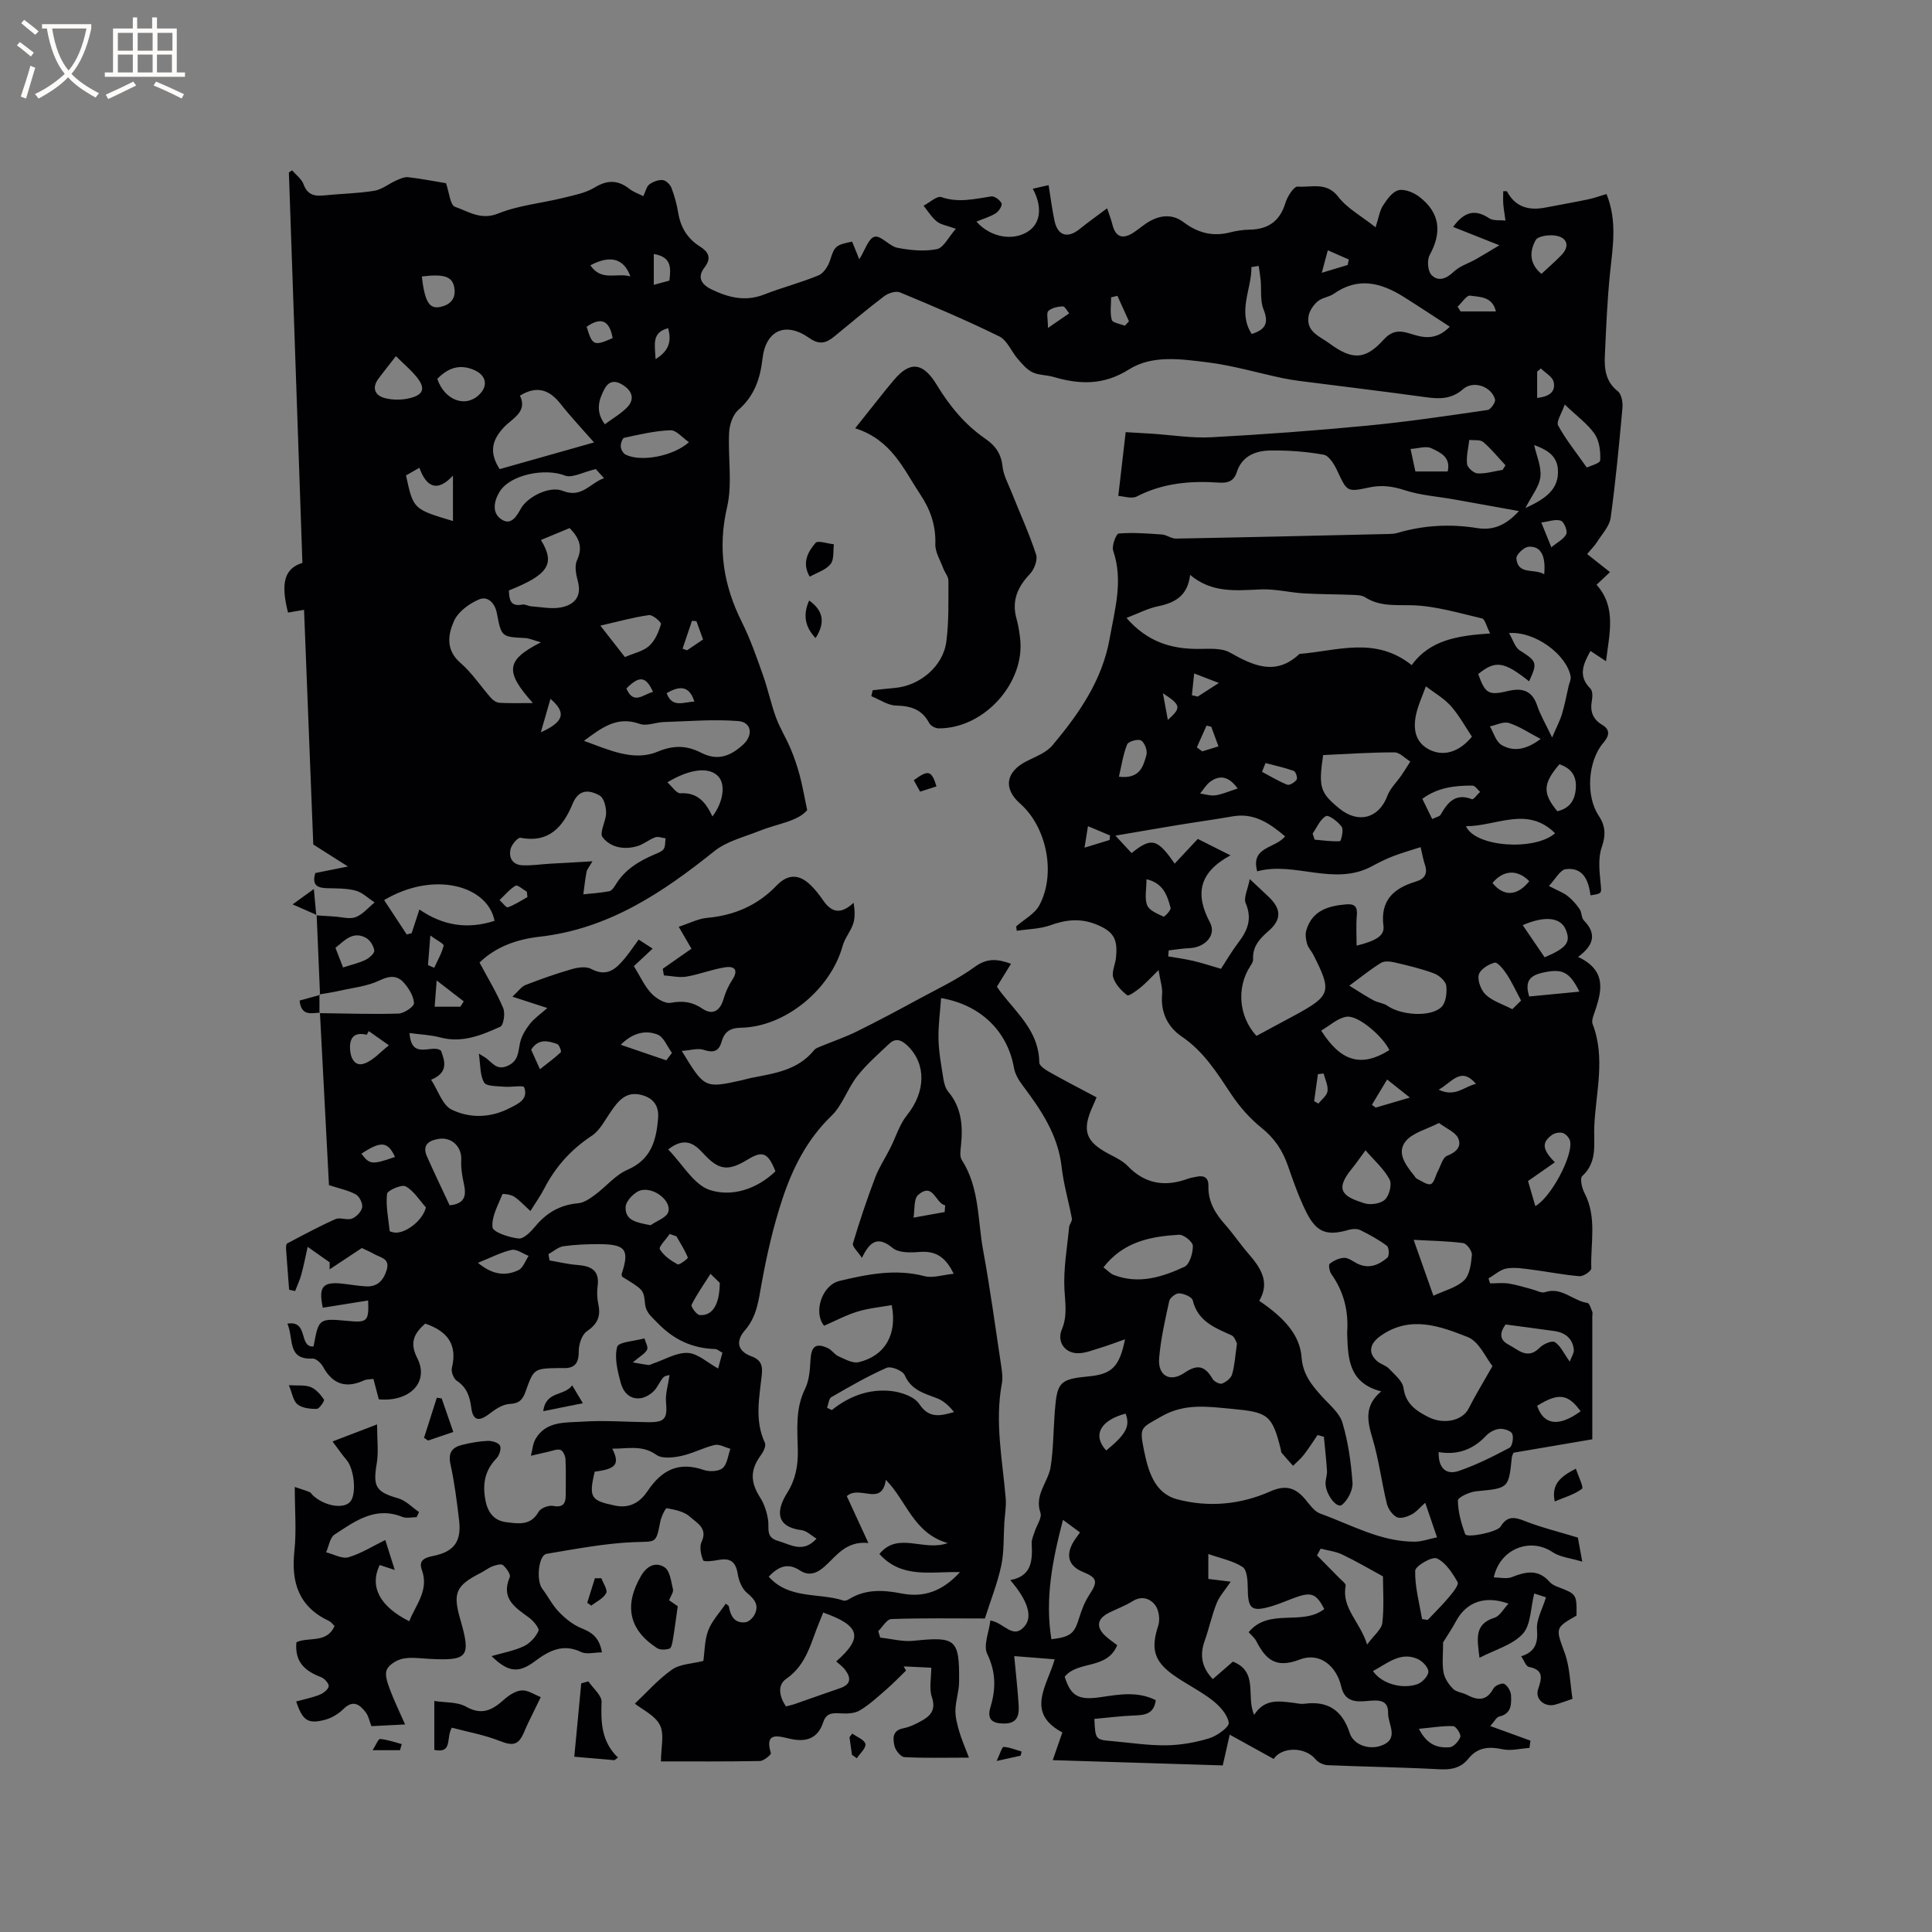 <svg enable-background="new 0 0 400 400" viewBox="0 0 400 400" xmlns="http://www.w3.org/2000/svg"><rect x="0" y="0" width="400" height="400" fill="#808080" stroke="none"/><g fill="#010103"><path d="m66.26 205.99c-.23-5.52-.47-11.04-.7-16.56l-.07.08c1.25.08 2.51.17 3.76.25 1.48.09 3.12.6 4.39.12 1.48-.56 2.63-1.99 3.92-3.04-1.31-.85-2.51-2.07-3.94-2.45-1.91-.51-3.99-.44-6-.5-1.96-.06-3.09-.68-2.33-3.14 1.82-.36 3.85-.77 6.75-1.35-2.53-1.61-4.43-2.82-7.18-4.56-.6-15.24-1.25-31.82-1.91-48.58-1.27.22-2.29.39-3.32.57-1.55-6.11-.77-9.12 2.98-10.29-.93-26.88-1.87-53.86-2.8-80.84.22-.14.44-.29.67-.43.81.95 1.96 1.78 2.36 2.87.79 2.16 2.19 2.53 4.21 2.32 3.48-.36 7-.4 10.44-.96 1.58-.26 3-1.45 4.53-2.13.79-.35 1.71-.78 2.52-.68 2.72.31 5.41.85 7.8 1.24.66 1.87.86 4.53 1.85 4.88 2.78.95 5.35 2.85 8.94 1.4 4.24-1.71 8.98-2.13 13.47-3.24 2.22-.55 4.61-.99 6.51-2.15 2.67-1.63 4.86-1.56 7.23.3.8.63 1.82.97 2.85 1.49.48-.99.66-1.98 1.25-2.43.75-.56 1.86-.98 2.76-.9.66.06 1.54.91 1.81 1.6.64 1.67 1.12 3.43 1.41 5.2.5 3 1.89 5.31 4.49 6.95 1.7 1.08 2.52 2.32.93 4.38-1.45 1.88-.79 3.41 1.46 4.5 3.56 1.72 7.03 2.58 10.92 1.06 3.7-1.45 7.59-2.44 11.25-3.96 1.06-.44 2-1.91 2.38-3.1.91-2.86 1.09-3.2 4.57-3.88.45 1.09.9 2.21 1.49 3.65 1.16-1.84 1.89-4.35 3.17-4.67 1.3-.32 3.04 1.97 4.75 2.3 2.66.51 5.54.79 8.15.27 1.38-.28 2.37-2.46 3.92-4.21-1.86-.68-3.1-.84-3.93-1.51-1.09-.88-1.86-2.16-2.76-3.27 1.25-.64 2.78-2.1 3.7-1.78 3.56 1.23 6.89.37 10.33-.15.66-.1 1.8.75 2.12 1.44.2.42-.55 1.64-1.17 2.04-1.17.74-2.56 1.13-4.03 1.74 3.03 3.42 7.85 4.08 10.91 1.89 2.38-1.71 2.76-5.02.75-8.69 1.05-.24 1.99-.45 3.28-.75.42 2.6.72 4.98 1.21 7.32.66 3.19 2.73 3.8 5.28 1.72 1.7-1.38 3.5-2.65 5.63-4.24.46 1.4.84 2.32 1.07 3.28.64 2.68 2.14 3.26 4.5 1.67 1.14-.76 2.18-1.71 3.39-2.36 2.31-1.24 4.7-1.36 6.88.29 2.88 2.18 5.98 3.02 9.54 2.12 1.33-.34 2.72-.56 4.08-.58 3.87-.06 6.31-1.74 7.46-5.56.4-1.32 1.75-3.42 2.52-3.36 2.83.23 5.97-1.07 8.42 2.12 1.84 2.4 4.76 3.96 7.72 6.31.66-2.03.84-3.43 1.53-4.5.83-1.27 1.96-2.89 3.23-3.18 1.29-.3 3.18.5 4.34 1.4 4.24 3.29 4.68 7.32 2.1 12.02-.58 1.05-.41 3.31.36 4.11 1.41 1.47 3.09.82 4.66-.68 1.23-1.17 3.06-1.71 4.59-2.58 1.4-.79 2.77-1.65 4.82-2.87-3.69-1.46-6.56-2.6-9.58-3.8 2.27-3.11 4.5-3.77 7.47-1.79.85.57 2.23.34 3.37.48-.15-1.13-.35-2.25-.45-3.38-.07-.89-.01-1.79-.01-2.71.42.02.73-.04.77.05 1.76 3.28 4.57 4.01 7.98 3.34 2.92-.57 5.85-1.07 8.76-1.68 1.28-.27 2.53-.72 3.87-1.12 2.27 5.65 1.28 10.98.73 16.35-.58 5.67-.81 11.37-1.07 17.07-.13 2.78.14 5.42 2.69 7.42.77.6 1.05 2.31.95 3.45-.69 7.59-1.4 15.19-2.44 22.73-.24 1.76-1.77 3.37-2.8 4.99-.54.85-1.28 1.58-2.07 2.53 1.71 1.35 3.18 2.51 4.73 3.74-.87.82-1.63 1.53-2.78 2.62 4.16 4.64 2.65 10.09 1.96 15.83-1.2-.8-2.2-1.46-3.22-2.13-1.45 2.64-2.68 5.16-.01 7.8.46.46.46 1.63.31 2.41-.42 2.24.11 3.9 2.16 5.11 1.72 1.02 1.39 2.32.23 3.67-3.23 3.74-3.72 11.03-1 15.09 1.4 2.1 1.53 4.01.65 6.53-.78 2.21-.49 4.88-.26 7.32.21 2.31.44 2.28-2.07 2.67-.41-3.01-1.45-5.86-5.12-5.42-1.18.14-2.15 2.07-3.5 3.48 1.87.97 2.99 1.38 3.88 2.08.96.75 1.8 1.71 2.49 2.72.46.67.34 1.8.88 2.34 2.59 2.66 2.2 5.04-1.2 7.55 6.27 2.96 4.8 7.47 3.22 12.02-.2.58-.42 1.34-.22 1.86 2.7 6.99.69 14.08.35 21.1-.17 3.48.78 7.44-2.5 10.39-.51.46-.07 2.48.46 3.49 2.65 5.03 1.24 10.41 1.42 15.63.02.54-1.63 1.68-2.43 1.61-3.26-.25-6.48-.92-9.73-1.33-1.77-.23-3.63-.56-5.35-.27-1.33.22-2.52 1.34-3.77 2.06.11.34.21.68.32 1.03 1.31 0 2.64-.16 3.92.04 1.61.25 3.18.78 4.77 1.18.9.23 1.93.85 2.68.6 3.45-1.16 5.79 1.8 8.79 2.23.42.06.73 1.16 1 1.81.11.27.01.63.01.94v25.48c-5.93 1.01-11.12 1.9-16.32 2.78-.14.37-.31.65-.34.94-.66 6.49-.67 6.4-7.36 7.04-1.39.13-3.82 1.26-3.81 1.91.02 2.33.69 4.73 1.51 6.96.32.86 6.64-.41 7.34-1.56 1.35-2.25 2.87-2 5.03-1.14 3.37 1.33 6.92 2.19 10.96 3.42.16.89.46 2.53.91 4.98-2.39-.73-4.58-.91-6.17-1.98-4.58-3.08-10.87-.72-12.15 5.25 1.32 0 2.69.36 3.75-.07 2.85-1.14 5.44-1.69 7.78.96.4.46 1.01.8 1.59 1.02 4.05 1.54 4.06 1.53 4.01 5.99-4.54 2.59-4.31 2.59-2.42 7.81 1.05 2.9 1.08 6.18 1.59 9.43-1.44.48-2.5.9-3.6 1.2-2.14.59-4.2-1.14-3.53-3.16.76-2.29 1.26-4.03-1.92-4.66-.58-.12-.96-1.29-1.58-2.19 2.91-.93 3.5-2.72 3.28-5.56-.16-2.05 1.12-4.22 1.86-6.65-.91-.3-1.85-.6-2.43-.79-.77 3.02-.69 6.5-2.38 8.35-2.12 2.31-5.7 3.26-8.96 4.96-.45-3.85-1.17-6.96 3.11-8.3 1.12-.35 1.88-1.85 2.89-2.91-4.81-1.76-8.68-.36-10.82 3.57-.95 1.75-2.08 3.42-2.71 4.44 0 2.48-.24 4.41.09 6.23.22 1.23 1.07 2.49 1.98 3.4.69.69 1.95.75 2.88 1.25 2.26 1.2 4.08 1.27 5.48-1.35.31-.59 1.77-1.18 2.23-.93.7.39 1.35 1.5 1.4 2.33.09 1.85.13 3.85-2.45 4.43-.57.13-.98 1.01-1.84 1.97 3 1.09 5.66 2.05 8.31 3.02-.07.5-.14 1.01-.2 1.51-1.86.12-3.8.65-5.55.28-2.85-.61-5.19-.44-7.11 1.96-1.52 1.89-3.49 2.31-5.92 2.18-7.72-.41-15.46-.52-23.19-.85-.86-.04-1.96-.54-2.5-1.2-2.25-2.72-7.06-2.58-8.69-.09-2.91-1.61-5.78-3.19-9.1-5.03-.57 2.51-.98 4.31-1.44 6.37-11.61-.36-23.13-.72-35.2-1.09.86-2.49 1.41-4.05 1.99-5.74-7.74-4.11-3.12-9.7-1.59-15.14-2.7-.21-5.31-.42-8.37-.66.32 3.45.69 6.78.91 10.12.13 2.05-.21 3.84-2.98 3.84-2.46 0-3.64-.81-2.85-3.42 1.13-3.75 1.14-7.24-.68-11.01-.84-1.74.37-4.48.66-6.91 2.93.5 4.67 4.07 7.11 1.16 1.68-2 .59-5.37-3-9.52 4.54-.83 4.61-4.12 4.44-7.61-.04-.8.37-1.64.63-2.45.41-1.31 1.54-2.85 1.18-3.88-1.3-3.77 1.63-6.35 2.12-9.53.53-3.44.55-6.97.79-10.45.02-.32.03-.64.06-.95.48-6.18 1.01-6.73 7.14-7.32 4.65-.45 6.28-1.99 7.4-7.66-1.96.68-3.49 1.28-5.06 1.75-1.58.47-3.21 1.17-4.8 1.13-2.67-.06-4.26-2.45-3.23-4.89 1.19-2.8.71-5.46.55-8.33-.23-4.26.56-8.59.97-12.88.06-.61.67-1.24.57-1.78-.66-3.57-1.72-7.08-2.12-10.67-.74-6.64-4.25-11.82-8.1-16.93-.8-1.06-1.55-2.34-1.77-3.61-1.31-7.44-6.75-13.01-15.09-14.44-.2 2.92-.61 5.76-.53 8.59.07 2.74.59 5.47 1.02 8.19.14.89.41 1.9.97 2.57 2.77 3.28 3.08 7.07 2.67 11.1-.1 1.02-.33 2.31.15 3.05 3.69 5.73 3.27 12.4 4.42 18.68 1.45 7.92 2.53 15.9 3.73 23.86.19 1.25.38 2.58.15 3.79-1.49 7.99.14 15.84.8 23.74.14 1.64-.17 3.33-.28 4.99-.19 3-.03 6.07-.65 8.98-.78 3.64-2.19 7.15-3.38 10.91-6.78 0-13.08-.11-19.38.12-.93.03-1.8 1.63-2.7 2.5.14.45.27.89.41 1.34 2.29.24 4.63.89 6.87.66 8.81-.91 9.55-.4 9.46 8.52-.02 1.96-.72 3.91-.76 5.88-.03 1.46.39 2.97.8 4.4.44 1.54 1.1 3.01 2 5.39-5.06 0-9.22.12-13.37-.11-.75-.04-1.85-1.41-2.05-2.32-.32-1.45-.53-3.19 1.84-3.65 1.42-.28 2.81-.98 4.08-1.72 1.79-1.05 2.62-2.36 1.82-4.75-.59-1.76-.12-3.87-.12-6.07-2-.09-3.85-.18-5.71-.27.16.29.32.58.48.87-1.32 1.27-2.58 2.6-3.96 3.8-1.81 1.57-3.59 3.24-5.62 4.45-1.1.66-2.73.68-4.1.6-1.65-.11-2.86 0-3.46 1.84-1.16 3.53-3.73 4.19-7.08 3.38-2.37-.57-5.09-1.33-3.76 3.02.09.31-1.46 1.61-2.26 1.63-6.98.13-13.97.08-20.5.08 0-2.81.75-5.59-.21-7.52-1-2.01-3.65-3.2-5.19-4.44 2.44-2.3 4.82-5.03 7.7-7.05 1.66-1.17 4.12-1.19 6.48-1.79.29-2 .24-4.32 1.02-6.33.77-2 2.37-3.68 3.62-5.53.36.3.59.39.62.52.36 1.92 1.1 3.57 3.41 3.34.7-.07 1.55-.86 1.91-1.54 1.01-1.93.11-3.19-1.51-4.52-1.04-.85-1.72-2.5-1.94-3.89-.41-2.56-1.47-3.45-4.11-2.94-1.04.2-2.92.41-3.06.06-.47-1.16-.81-2.79-.32-3.83 1.35-2.87-1.08-3.96-2.41-5.19-1.18-1.09-3.12-1.46-4.8-1.77-.28-.05-1.15 1.78-1.35 2.81-.9 4.63-.87 4.03-5.36 4.21-6.08.24-12.14 1.42-18.17 2.42-1.7.28-2.18 5.55-.91 7.22 1.2 1.58 2.11 3.43 3.48 4.84 1.33 1.37 2.94 2.67 4.68 3.36 2.15.86 3.67 1.91 4.21 4.99-1.59 0-3.19.46-4.31-.08-3.83-1.84-6.73-.21-9.64 1.96-3.34 2.48-5.48 2.24-8.91-1.11 2.34-.68 4.64-1.09 6.69-2.05 1.26-.6 2.46-1.89 3.02-3.17.24-.54-1.04-2.08-1.94-2.74-2.88-2.11-5.9-3.94-4-8.39.24-.56-.7-1.89-1.41-2.49-.39-.33-1.5 0-2.19.26-.87.34-1.63.96-2.48 1.39-5.07 2.58-5.75 4.12-4.17 9.56 2.27 7.86 1.63 8.64-6.54 8.19-1.8-.1-3.66-.38-5.38-.02-1.25.27-2.85 1.23-3.3 2.31-.45 1.06.17 2.71.63 3.98.83 2.26 1.9 4.43 3.17 7.32-3.07.15-5.01.25-6.97.35-.43-1.09-.6-2.08-1.14-2.8-1.25-1.66-2.62-2.75-4.66-.74-1.01.99-2.38 1.83-3.73 2.2-3.6.97-4.71.22-6.05-3.77 1.63-.45 3.28-.77 4.82-1.38.78-.31 1.76-1.04 1.91-1.74.11-.52-.84-1.63-1.54-1.9-3.26-1.23-5.54-3.06-5.14-7.24 2.46-1.17 6.3.32 7.89-3.36-.38-.36-.7-.84-1.15-1.05-6.26-2.93-7.86-7.97-7.16-14.47.45-4.17.08-8.43.08-13.27 1.17.39 2.14.69 3.09 1.07.27.11.43.46.66.67 2.37 2.21 6.33 2.9 7.72 1.33 1.37-1.54.86-6.8-.77-8.69-.91-1.05-1.69-2.22-2.88-3.8 3.15-1.21 5.67-2.17 9.22-3.53 0 3.24.33 5.72-.07 8.08-.82 4.83-.17 5.9 4.44 7.22 1.58.45 2.88 1.87 4.31 2.84-.16.35-.32.7-.48 1.06-1 0-2.11.3-2.97-.05-5.61-2.27-9.82.91-14.03 3.65-.97.63-1.19 2.42-1.75 3.68 1.56.38 3.31 1.41 4.64 1.02 2.69-.8 5.15-2.37 7.61-3.57.59 1.88 1.17 3.71 1.96 6.2-1.3-.43-2.22-.73-3.12-1.02-2.14 4.43-.03 8.56 6.12 11.64 1.36-3.45 4.15-6.42 2.6-10.66-.74-2.02.73-2.53 2.33-2.85 4.32-.87 5.92-2.96 5.39-7.4-.46-3.89-.95-7.8-1.79-11.62-.52-2.36.37-3.47 2.37-3.97 1.74-.44 3.53-.76 5.32-.84.88-.04 2.25.35 2.56.97.32.63-.12 2.04-.71 2.64-2.48 2.55-2.94 5.43-2.27 8.8.5 2.51 1.84 4.12 4.28 4.42s5.05.8 6.69-2.14c.42-.76 2.05-1.4 2.97-1.23 2.18.4 2.67-.53 2.66-2.34-.01-2.44.07-4.88-.05-7.32-.03-.69-.51-1.74-1.03-1.93-.69-.24-1.63.18-2.46.36-1.23.27-2.44.57-3.67.85.31-1.18.38-2.51.98-3.52 2.21-3.72 6.2-3.31 9.65-3.54 4.53-.31 9.11.06 13.67.11 3.47.04 3.98-.76 3.67-4.18-.15-1.72.44-3.51.74-5.59-.22.08-.97.12-1.32.52-.76.87-1.17 2.05-1.98 2.84-.71.69-1.73 1.3-2.69 1.44-2.32.32-3.64-1.35-4.13-3.19-.65-2.43-1.34-5.18-.73-7.45.27-1.01 3.67-1.19 5.65-1.74.21.8.82 1.81.54 2.34-.46.86-1.51 1.4-2.96 2.63 1.65.28 2.45.45 3.27.53.29.03.6-.18.9-.28 2.41-.81 4.86-2.33 7.22-2.21 2.1.11 4.1 2.03 6.28 3.23.29-1.06.58-2.14.89-3.27-.59-.31-1.05-.75-1.52-.77-4.78-.14-8.63-1.97-11.99-5.48-1.2-1.25-2.34-2.06-2.52-3.95-.28-2.9-.42-2.88-4.73-5.54-.04-.19-.16-.42-.1-.58 1.64-4.96.85-6.12-4.45-6.16-2.54-.02-5.1.08-7.6.43-1.09.15-2.07 1.07-3.11 1.64.08.43.15.87.23 1.3 1.89.32 3.77.78 5.68.93 2.82.21 4.73 1.02 4.27 4.41-.17 1.24-.1 2.57.16 3.8.53 2.49-.23 4.06-2.4 5.54-1.06.72-1.68 2.76-1.67 4.21 0 2.53-.95 3.52-3.36 3.39-.21-.01-.42 0-.64 0-5.25.09-5.31.07-7.01 4.88-.6 1.69-1.33 2.46-3.32 2.56-1.46.07-3 1.14-4.25 2.09-2.1 1.59-3.31 1.35-3.66-1.27-.31-2.32-.9-4.24-3.01-5.63-.67-.44-1.21-1.88-1.01-2.67 1.18-4.83-.92-7.61-5.53-9.16-2.09 1.87-3.38 3.75-1.65 7.12 2.52 4.92-1.44 9.13-7.95 8.56-.35-1.31-.71-2.71-1.12-4.23-.73.1-1.39.06-1.93.3-3.73 1.71-6.5.84-8.49-2.81-.42-.76-1.46-1.74-2.16-1.7-5.35.27-3.86-4.09-5.23-7.23 4.45-.74 2.29 4.88 5.35 4.72 0 0 .09-.08.1-.17 1.05-5.68 1.05-5.68 7.26-5.1 3.81.36 4.19.02 4.01-4.25-3.19.51-6.31 1.01-9.39 1.5-.9-4.3-.05-5.39 3.89-5 1.69.17 3.36.49 5.05.58 2.4.13 3.65-1.27 4.3-3.44.7-2.35-1.31-2.51-2.58-3.24-.91-.52-1.89-.93-2.58-1.26-2.33 1.54-4.5 2.98-6.67 4.42.01-.48.01-.97.02-1.45-1.52-1.07-3.04-2.14-4.56-3.21-.43 1.91-.8 3.83-1.31 5.72-.32 1.17-.85 2.29-1.29 3.43-.41-.09-.83-.18-1.24-.28-.21-2.79-.44-5.59-.63-8.38-.03-.4 0-1.07.22-1.19 3.3-1.75 6.59-3.53 10-5.04.96-.43 2.42.28 3.42-.11.91-.35 1.94-1.42 2.11-2.32.15-.82-.55-2.26-1.3-2.68-1.52-.85-3.32-1.19-5.57-1.93-.61-11.62-1.24-23.66-1.87-35.71l-.09.1c5.46.06 10.92.26 16.37.09 1.15-.04 3.22-1.45 3.19-2.15-.07-1.45-1.04-3.04-2.06-4.2-1.36-1.56-2.91-1.55-5.02-.53-2.58 1.24-5.62 1.54-8.47 2.19-1.32.3-2.68.49-4.02.72zm166.8-116.52c1.46.09 3.43.19 5.41.32 4.11.27 8.25.96 12.34.74 10.78-.58 21.56-1.38 32.31-2.41 8.32-.8 16.61-2.03 24.89-3.24.63-.09 1.68-1.62 1.52-2.2-.76-2.7-4.5-3.96-6.59-2.13-2.37 2.08-4.86 2.09-7.7 1.69-8.69-1.2-17.4-2.24-26.11-3.36-1.25-.16-2.5-.36-3.73-.62-5.15-1.1-10.24-2.61-15.45-3.25-5.44-.67-11.4-1.56-16.2 1.47-5.27 3.33-10.24 3.14-15.68 1.55-1.42-.42-3.03-.33-4.32-.96-1.18-.57-2.13-1.72-3.03-2.76-1.33-1.53-2.19-3.85-3.83-4.66-6.72-3.31-13.63-6.24-20.55-9.11-.86-.36-2.45.15-3.3.8-3.55 2.69-6.94 5.58-10.39 8.39-1.62 1.31-3.02 1.71-5.07.27-4.96-3.51-9.05-1.6-9.72 4.3-.47 4.11-1.69 7.71-5 10.58-1.14.98-1.81 3.02-1.9 4.61-.28 5.18.72 10.59-.43 15.53-1.98 8.54-.73 16.2 3.09 23.83 1.74 3.49 3.03 7.22 4.34 10.91 1.03 2.88 1.64 5.9 2.69 8.76.82 2.23 2.11 4.28 3.03 6.47.76 1.79 1.38 3.65 1.89 5.53.56 2.08.92 4.21 1.55 7.21-1.98 2.35-6.15 2.8-9.82 4.27-3.2 1.29-6.8 2.14-9.4 4.22-10.78 8.64-21.96 16.12-36.2 17.72-4.61.52-9.03 2.04-12.42 5.35 1.74 3.25 3.56 6.24 4.9 9.42.45 1.07.09 3.55-.6 3.86-3.91 1.77-7.93 3.44-12.48 2.21-1.93-.52-3.99-.58-6.31-.9.38 5.77 4.63 2.18 6.5 3.64.89 2.31 1.52 4.56-2.03 6.03 1.47 2.27 2.35 5.26 4.24 6.18 3.75 1.83 8.03 1.74 11.97-.28 1.79-.92 3.98-1.82 3.05-4.34-.18-.47-2.7.02-4.12-.12-1.46-.14-3.69-.04-4.17-.87-.89-1.53-.74-3.66-1.09-5.98.84.51 1.11.66 1.36.83 1.39.95 2.28 2.76 4.62 1.69 2.23-1.02 2.14-2.79 2.53-4.67.3-1.42 1.13-2.82 2.04-3.98.94-1.2 2.27-2.1 3.63-3.31-2.48-.81-4.54-1.48-7.23-2.35 1.24-1.14 1.85-2.08 2.7-2.41 3.15-1.22 6.35-2.36 9.6-3.29 1.26-.36 2.96-.61 4-.05 3.29 1.77 5.17-.01 7-2.23.98-1.19 1.85-2.49 2.84-3.84.97.63 1.83 1.19 2.89 1.87-1.45 1.36-2.71 2.54-3.88 3.63 1.28 2.07 2.16 4.07 3.57 5.59.99 1.07 2.85 2.22 4.07 2 2.49-.46 4.43-.22 6.54 1.21 2.09 1.42 3.65.49 4.36-1.94.41-1.39 1.01-2.78 1.81-3.99 1.35-2.03.55-2.94-1.46-2.63-2.69.41-5.28 1.46-7.97 1.92-1.51.26-3.13-.14-4.71-.24-.08-.46-.16-.92-.23-1.38 1.98-1.38 3.95-2.76 5.94-4.15-.87-1.5-1.6-2.75-2.64-4.54 2.2-.72 4.02-1.68 5.91-1.85 5.63-.51 10.42-2.59 14.34-6.67 2.31-2.41 4.62-2.46 7.04-.13.98.95 1.84 2.06 2.62 3.19 1.74 2.52 3.64 2.97 6.3.49.26 1.61.33 3.06-.09 4.35-.52 1.58-1.73 2.95-2.17 4.54-2.46 8.99-11.84 16.8-21.04 16.98-2.37.05-3.45.88-4.05 2.95-.55 1.91-1.66 2.31-3.64 1.64-1.24-.42-2.79.09-4.59.21 4.74 7.77 4.74 7.78 12.53 6.05.62-.14 1.23-.34 1.85-.46 4.77-.94 9.66-1.57 13.02-5.75.3-.38.87-.57 1.35-.77 2.48-1.03 5.05-1.89 7.46-3.08 4.35-2.15 8.64-4.44 12.91-6.76 3.91-2.12 7.98-4.03 11.55-6.63 2.57-1.87 4.71-1.65 7.5-.64-1.03 1.68-1.96 3.18-2.92 4.74.3.43.58.87.9 1.27 3.41 4.37 7.83 8.16 7.87 14.43 0 .68 1.28 1.51 2.13 1.99 3.19 1.8 6.45 3.47 9.73 5.22-.33.79-.53 1.28-.75 1.75-2.37 5.18-1.54 7.47 3.51 10.08 1.31.67 2.71 1.38 3.71 2.41 3.61 3.75 7.76 4.34 12.46 2.61.49-.18 1.03-.25 1.55-.37 1.64-.38 2.73-.04 2.68 1.94-.08 3.17 1.41 5.62 3.44 7.91 1.69 1.9 3.11 4.03 4.77 5.95 2.56 2.94 4.63 5.95 2.31 9.85 5.28 3.58 8.41 7.11 8.77 11.7.27 3.58 2.12 5.77 4.24 8.13 1.54 1.71 3.61 3.37 4.22 5.42 1.19 3.99 1.78 8.21 2.08 12.38.11 1.53-.96 3.64-2.19 4.62-1.05.84-3.42-2.22-3.39-4.51.01-.84.35-1.69.3-2.52-.15-2.36-.42-4.71-.64-7.06-.44-.13-.87-.26-1.31-.38-.93 1.36-1.81 2.77-2.82 4.07-.66.85-1.5 1.54-2.26 2.31-.8-.9-1.6-1.79-2.38-2.71-.12-.14-.09-.41-.14-.61-1.8-7.34-2.74-7.78-10.23-8.48-5.03-.47-9.73-1.17-14.51 1.58-4.22 2.43-4.59 2.09-3.62 6.92.87 4.32 2.16 8.98 6.88 10.23 6.44 1.71 13.06 1.13 19.27-1.62 2.98-1.32 5.04-.98 7.2 1.56.95 1.11 1.9 2.57 3.16 3.02 6.4 2.3 12.47 5.83 19.54 5.82 1.46 0 2.92-.55 4.64-.9-.91-2.65-1.61-4.72-2.44-7.16-1.12.99-1.87 1.94-2.86 2.44-.9.47-2.29.92-3.03.54-.94-.48-1.8-1.73-2.06-2.79-1.09-4.47-1.65-9.09-2.96-13.48-1.07-3.57-1.79-6.76 1.79-9.77-6.73-1.73-6.89-6.83-7.04-11.94 0-.11-.01-.21 0-.32.3-4.38-.7-8.39-3.27-12.02-.4-.56-.64-1.92-.35-2.14.83-.65 1.95-1.19 2.98-1.23.85-.03 1.75.67 2.59 1.12 2.44 1.28 4.56.41 6.39-1.17.4-.35.33-2.11-.11-2.43-1.7-1.27-3.59-2.31-5.5-3.25-.65-.32-1.63-.29-2.35-.08-4.59 1.34-6.74.61-8.89-3.74-1.49-3.02-2.63-6.23-3.73-9.43-1.1-3.19-2.78-5.76-5.49-7.93-2.42-1.94-4.57-4.39-6.29-6.98-2.93-4.42-5.68-8.83-10.23-11.92-2.91-1.98-4.42-5.02-4.07-8.8.12-1.26-.35-2.58-.73-4.97-1.72 1.69-2.64 2.73-3.71 3.59-.87.7-2.45 1.88-2.79 1.62-1.21-.92-2.43-2.24-2.88-3.65-.37-1.16.4-2.66.55-4.03.45-4.03-.51-5.58-4.26-7.05-3.13-1.23-6.12-.91-9.27.23-2.19.79-4.66.8-7 1.16-.04-.3-.08-.61-.12-.91 1.64-1.45 3.85-2.59 4.81-4.4 3.49-6.56 1.48-16.21-3.99-21.02-3.55-3.12-2.99-6.59 1.33-8.78 1.87-.95 4.08-1.76 5.36-3.29 5.47-6.52 10.32-13.46 11.85-22.14 1.06-6.02 2.84-11.96.72-18.16-.34-1 .63-3.51 1.13-3.55 2.96-.24 5.97-.01 8.95.2 1 .07 1.97.87 2.95.85 14.75-.27 29.49-.62 44.24-.96.53-.01 1.07-.07 1.57-.21 5.42-1.6 10.91-1.9 16.5-1.01 3.04.48 5.74-.31 8.67-3.52-5-.9-9.2-1.66-13.41-2.41-3.42-.61-6.97-.84-10.24-1.91-2.52-.82-4.8-1.12-7.35-.57-4.65 1-4.58.88-6.63-3.49-.61-1.3-1.69-3.09-2.8-3.29-3.62-.65-7.36-.92-11.05-.87-3.06.05-5.88 1.14-6.95 4.51-.6 1.89-1.91 2.26-3.69 2.14-5.88-.41-11.58.08-16.98 2.86-1.07.55-2.73-.04-3.85-.1.55-4.76 1.02-8.78 1.53-13.21zm-54.61 170.96c-.89-1.36-2.04-2.37-1.86-2.98 1.37-4.61 2.91-9.17 4.61-13.67.8-2.11 2.09-4.03 3.11-6.06 1.16-2.28 1.9-4.88 3.47-6.83 3.87-4.82 4.05-10.55.14-14.36-1.27-1.23-2.48-1.7-3.82-.43-2.29 2.16-4.7 4.26-6.63 6.72-2.01 2.57-3.05 6.01-5.34 8.22-5.08 4.89-8.07 10.9-10.19 17.33-1.87 5.68-3.21 11.57-4.27 17.45-.63 3.48-.98 6.77-3.46 9.63-2.02 2.33-1.4 4.34 1.34 5.35 2.04.74 2.37 1.93 2.17 3.86-.5 4.7-1.53 9.44.65 14.07.27.58-.28 1.79-.78 2.46-2.3 3.11-2.28 5.63-.2 8.88.87 1.36 1.41 3.07 1.64 4.68.24 1.71-.54 3.53 2.03 4.27 2.65.76 5.18 2.63 8-.46-1.13-.67-2.05-1.62-3.07-1.75-5.33-.66-5.38-3.97-3.01-7.73 1.72-2.73 2.25-5.57 2.2-8.74-.08-4.3-.56-8.63 1.5-12.79.88-1.78 1.01-4.02 1.13-6.06.16-2.73 1.08-3.52 3.58-2.38.83.38 1.39 1.34 2.23 1.71 1.33.58 2.91 1.49 4.14 1.21 5.48-1.29 8.05-5.78 6.86-11.82-2.36.42-4.79.64-7.08 1.34-2.38.73-4.61 1.93-6.92 2.93-2.28-2.74-.47-8.42 3.22-9.29 5.76-1.36 11.54-2.55 17.55-.98 1.74.46 3.79-.27 6.06-.49-1.82-3.79-4.03-4.77-7.18-4.51-1.82.15-4.2.19-5.44-.82-2.91-2.38-4.61-1.66-6.38 2.04zm76.31-83.34c-6.53 3.53-7.38 8-4.25 13.9 1.41 2.65-1.06 5.2-4.28 5.32-1.42.05-2.84.3-4.26.46-.04.41-.07.83-.11 1.24 1.73.3 3.48.53 5.19.93 1.84.43 3.64 1.03 5.74 1.64 1.04-1.59 2.21-3.61 3.61-5.45 1.9-2.49 2.89-4.9 1.51-8.12-.48-1.13.43-2.85.84-5 1.88 1.76 2.97 2.75 4.03 3.78 2.53 2.47 2.54 4.64-.14 6.96-1.83 1.59-3.35 3.22-3.2 5.87.03.46-.31.99-.59 1.42-2.87 4.42-2.4 10.43 1.29 14.43 2.63-1.42 5.33-2.85 8.01-4.31 7.4-4.03 7.65-4.86 3.73-12.55-.38-.75-1.04-1.39-1.26-2.18-.25-.89-.42-1.95-.17-2.8 1.21-4.15 4.61-5.1 8.36-5.4 1.61-.13 2.28.49 2.11 2.25-.19 2.04-.05 4.11-.05 6.31 4.09-1.02 5.82-2.09 5.56-4.08-.69-5.32 2.14-7.81 6.65-9.17 1.86-.56 2.57-1.6 1.93-3.52-.33-.97-.5-1.99-.89-3.63-2.06.67-3.91 1.19-5.7 1.88-1.44.56-2.85 1.24-4.21 1.99-7.9 4.38-16.13-1-23.92 1.14-1.42-5.18 3.78-4.69 5.77-7.25-3.24-2.73-6.43-4.91-10.87-4.13-3.75.66-7.53 1.17-11.29 1.79-4.1.67-8.19 1.39-12.96 2.2 1.53 1.65 2.44 2.64 3.34 3.61 4.09-3.29 5.33-3.03 8.92 2.19 1.61-1.73 3.13-3.35 4.79-5.12 1.92.96 3.88 1.95 6.77 3.4zm-21.53-49.15c4.27 4.91 9.22 6.45 14.9 6.41 2.19-.01 4.75-.24 6.51.75 4.9 2.76 9.5 4.9 14.41.28 7.71-.58 15.65-3.73 23.23 2.33 3.78-5.27 9.66-6.12 16.24-6.56-.78-1.5-1.08-2.97-1.68-3.11-4.81-1.12-9.66-2.6-14.53-2.73-3.41-.09-6.63.3-9.67-1.65-.72-.46-1.79-.46-2.7-.5-3.34-.14-6.69-.11-10.03-.31-2.95-.18-5.9-.94-8.83-.82-5.06.2-10.09.85-14.68-3-.51 4.37-3.17 5.78-6.67 6.5-2.12.44-4.11 1.49-6.5 2.41zm22.03 216.08c5.37 2.12 2.66 7.18 4.4 11.02 2.18-3.4 5.18-2.84 8.14-2.49.74.09 1.49.3 2.21.2 4.9-.66 7.89 1.31 9.44 6.08.79 2.43 3.94 3.46 6.36 2.64 4.08-1.37 1.53-4.47 1.58-6.76.08-2.91-2.08-2.74-4.28-2.54-2.31.21-4.68.24-5.41-2.95-1-4.34-4.5-7.22-8.61-5.63-4.97 1.92-7.04-.03-8.99-3.82-.36-.7-1.05-1.24-1.58-1.84 4.22-5.13 11.08-1.21 15.66-4.8-1.57-3.03-2.59-3.53-5.48-2.56-1.8.6-3.54 1.42-5.35 1.96-4.3 1.27-4.99.63-5.02-3.88-.01-1.46-.16-3.64-1.06-4.22-1.98-1.29-4.49-1.77-7.1-2.69v5.16c1.61.2 3.11.38 4.64.57-1.15 1.72-2.33 2.98-2.92 4.47-1.01 2.53-1.57 5.25-2.49 7.82-1.06 2.99-.56 5.52 1.7 7.88 1.42-1.23 2.76-2.4 4.16-3.62zm-23.95-3.4c-2.13 5.15-8.12 3.12-10.88 6.53 1.26 4.01 2.86 4.91 7.43 4.23 3.83-.57 7.67-1.26 11.43.62-.38 2.88-2.25 3.09-4.42 3.17-2.78.1-5.55.47-8.29.71.18 4.22.24 4.3 3.46 4.58 3.79.33 7.59.93 11.38.89 3-.04 6.08-.58 8.95-1.46 1.61-.5 4.16-2.32 4.03-3.22-.25-1.69-1.88-3.47-3.38-4.64-2.57-2-5.59-3.43-8.23-5.34-3.97-2.88-4.5-5.49-2.99-10.12.4-1.23.16-3.15-.58-4.17-1.04-1.43-2.78-2.1-4.73-.89-1.52.94-3.23 1.57-4.84 2.37-2.51 1.25-2.8 2.94-.79 4.83.68.64 1.49 1.16 2.45 1.91zm-32.55-15.13c-6.12-.16-12.01 1.41-16.69-3.75 3.86-4.74 9.15-.45 14.14-2.26-7.14-2.07-8.5-8.78-12.81-13.09-.83 5.66-5.45.97-8.08 3.37 1.39 3.02 2.84 6.17 4.47 9.7-4.66-.46-6.61 2.69-9.08 4.88-1.64 1.45-3.25 2.02-5.13.78-2.59-1.69-4.53-.67-6.43 1.31 4.25 4.76 10.38 3.27 15.48 4.95.33.11.86-.1 1.2-.32 3.41-2.09 7.07-1.88 10.77-1.16 4.64.92 8.49-.41 12.16-4.41zm-88.94-74.76c-1.32-1.19-2.25-2.25-3.38-2.98-.67-.44-2.35-.66-2.41-.51-.9 2.25-2.29 4.65-2.06 6.86.1 1 3.44 2.11 5.4 2.32 1.06.11 2.53-1.4 3.43-2.49 2.35-2.85 5.17-4.48 8.9-4.81 1.22-.11 2.46-.98 3.51-1.76 2.27-1.67 4.18-4.08 6.68-5.16 4.94-2.13 5.99-6.09 6.36-10.69.22-2.67-1.08-4.24-3.56-4.84-3.18-.77-4.76 1.36-6.31 3.61-1.18 1.71-2.21 3.79-3.86 4.87-4.28 2.83-7.51 6.41-9.84 10.93-.77 1.5-1.77 2.88-2.86 4.65zm199.18 32.1c-1.35-1.66-2.75-5.07-5.13-6.01-5.78-2.28-11.94-4.57-18.08-.21-2.14 1.52-2.68 3.47-.63 5.23.71.61 1.77.85 2.4 1.51 1.16 1.23 2.82 2.56 3.02 4.01.44 3.3 2.66 4.76 5.08 5.99 3.38 1.73 7.19.69 8.4-1.72 1.38-2.75 3.01-5.38 4.94-8.8zm-186.33-104.51c-.66 1.14-1.12 1.63-1.23 2.19-.3 1.54-.45 3.1-.67 4.65 1.79-.19 3.59-.3 5.35-.63.51-.1 1-.79 1.32-1.32 1.89-3.16 4.83-4.92 8.09-6.32.68-.29 1.51-.57 1.88-1.12.38-.57.28-1.46.39-2.21-.72-.08-1.54-.42-2.15-.2-1.27.46-2.37 1.42-3.65 1.81-2.74.83-5.59.32-7.25-1.84-.71-.93.74-3.33.74-5.06 0-1.22-.46-3.06-1.32-3.55-2.12-1.2-4.32-1.42-5.6 1.66-1.95 4.71-4.82 8.22-10.81 7.07-.54-.1-1.81 1.38-2.04 2.3-.44 1.74.35 3.27 2.33 3.39 1.88.11 3.79-.19 5.68-.31 2.78-.14 5.57-.31 8.94-.51zm177.5-110.68c-3.47-2.25-6.51-4.27-9.59-6.2-4.66-2.92-9.39-4.15-14.39-.64-1.02.71-2.49.82-3.4 1.61-.89.77-1.72 1.99-1.88 3.12-.47 3.2 2.33 4.09 4.33 5.57 4.63 3.42 7.38 3.47 11.11-.66 1.73-1.91 3.19-2.12 5.47-1.41 2.53.79 5.3 1.7 8.35-1.39zm-188.18 65.34c-1.61-.44-2.44-.84-3.3-.88-4.84-.25-4.88-.21-5.81-5.11-.41-2.16-1.9-3.64-3.69-2.89-2.04.86-4.33 2.54-5.19 4.46-1.25 2.79-1.78 5.99 1.33 8.68 2.42 2.09 4.21 4.88 6.36 7.3.42.48 1.14.94 1.75.97 2.17.12 4.36.05 6.89.05-5.84-6.55-5.62-8.86 1.66-12.58zm8.91 20.4c5 1.8 10.22 4.33 15.19 2.27 3.55-1.48 6.21-1.27 9.17.24 3.42 1.74 6.1.56 8.61-1.74 2.11-1.93 1.75-4.64-1.02-4.86-5.09-.41-10.25.04-15.38.2-1.69.05-3.59.9-5.04.38-4.72-1.72-7.99.91-11.53 3.51zm135.2 124.77c-.16-.26-.46-1.4-1.14-1.7-3.47-1.56-6.97-2.89-8.02-7.24-.17-.7-1.8-1.38-2.8-1.44-.68-.04-1.91.9-2.06 1.59-.86 3.9-1.75 7.83-2.09 11.79-.32 3.64 2.2 5.15 5.25 3.07 2.79-1.91 4.29-1.33 5.82 1.28.32.55 1.47 1.13 1.95.95.83-.31 1.84-1.09 2.07-1.88.54-1.8.64-3.74 1.02-6.42zm-152.65-181.02c6.41-1.82 12.77-3.62 19.54-5.53-2.41-2.75-4.8-5.28-6.95-8-2.3-2.92-4.87-3.83-8.39-1.69 1.64 3.37-1.61 4.74-3.27 6.5-2.57 2.73-3.14 5.27-.93 8.72zm170.49 59.2c-.98 6.67-.63 7.79 3.34 11.05 3.95 3.24 8.23 2.03 9.96-2.61.59-1.57 1.94-2.84 2.92-4.26.64-.93 1.22-1.89 1.83-2.84-1.09-.66-2.19-1.9-3.28-1.9-4.94-.01-9.88.34-14.77.56zm-150.81 148.36c-1.29 5.41-.78 5.99 4.22 7.03 3.19.66 5.28-.85 6.75-3.05 2.92-4.36 6.45-6.11 11.61-4.33 1.17.4 3.09.32 3.91-.39.96-.84 1.1-2.62 1.6-3.99-1.09-.29-2.29-1.02-3.26-.79-2.36.55-4.56 1.77-6.92 2.27-1.66.35-3.94.62-5.13-.22-2.98-2.13-5.96-1.25-9.14-1.29 1.59 3.22.81 4.2-3.64 4.76zm198.22-152c.92-2.16 1.63-3.48 2.05-4.89.57-1.88.92-3.82 1.36-5.73.16-.69.54-1.42.42-2.06-.88-4.52-7.38-9.35-12.76-8.94.84 1.41 1.24 2.96 2.22 3.58 3.54 2.25 3.74 2.54 1.94 6.41-5.2-4.14-6.98-4.4-10.53-1.5 1.46 4.08 2.15 4.47 6.2 3.5 2.82-.67 4.94-.15 5.99 2.98.66 1.98 1.75 3.8 3.11 6.65zm-150.91 181.17c-.28.69-.46 1.18-.67 1.65-1.84 4.3-2.63 9.08-7.01 12.09-1.87 1.28-1.4 3.74-.02 5.7.72-.2 1.34-.33 1.93-.54 3.1-1.08 6.18-2.19 9.28-3.25 2.33-.79 2.24-2.2.99-3.84-.49-.64-1.19-1.13-1.81-1.69 5.63-4.94 5-7.41-2.69-10.12zm108.92-129.79c1.92 1.18 3.42 2.18 5 3.03.91.49 2.07.57 2.9 1.14 2.75 1.93 8.81 2.43 11.14.29.95-.88 1.22-3 1.03-4.45-.13-.97-1.48-2.15-2.54-2.55-2.63-.98-5.4-1.63-8.14-2.27-.9-.21-2.11-.34-2.82.09-2.07 1.25-3.95 2.81-6.57 4.72zm-176.97-13.42c-1.37-7.22-12.42-10.47-22.86-4.3 1.57 2.39 3.12 4.76 4.68 7.12l1.02-.27c.52-1.58 1.03-3.16 1.6-4.9 4.9 3.36 9.96 4.15 15.56 2.35zm9.6-78.85c3.04 4.95 1.55 7.18-6.63 10.45.08 1.78.21 3.42 2.8 2.92.56-.11 1.2.32 1.81.36 2.04.14 4.16.6 6.12.24 2.77-.52 4.43-2.2 3.54-5.47-.37-1.37-.72-3.13-.17-4.3 1.27-2.71.45-4.64-1.52-6.67-1.89.79-3.81 1.59-5.95 2.47zm108.09 202.87c-2.22 8.46-3.75 16.42-2.4 24.72 4.01-.49 4.76-1.2 5.73-4.37.52-1.69 1.18-3.41 2.15-4.87 1.77-2.69 1.64-3.49-1.37-4.71-2.87-1.17-3.6-3.31-2.03-6.07.4-.69.9-1.32 1.44-2.1-1.1-.81-2.02-1.49-3.52-2.6zm62.97 25.81c1.45-1.97 3-3.15 3.15-4.49.38-3.34.13-6.76.13-9.62-2.65-1.44-5.47-3.1-8.41-4.51-1.38-.66-2.98-.84-4.49-1.23-.25.47-.51.93-.76 1.4 1.56 1.57 3.12 3.14 4.66 4.72.48.49 1.36 1.13 1.28 1.55-.9 4.64 2.92 7.36 4.44 12.18zm-54.59-78.09c.76.57 1.38 1.28 2.15 1.58 5.14 1.98 10.01.44 14.61-1.69 1.08-.5 1.77-2.85 1.75-4.34-.01-.82-1.89-2.36-2.86-2.3-5.83.35-11.5 1.39-15.65 6.75zm-90.12-24.41c3 3.07 5.32 7.34 8.66 8.41 4.6 1.47 9.73-.22 13.55-3.88-1.57-3.91-2.66-4.33-5.8-2.41-4.08 2.48-5.97 2.17-9.18-1.33-1.8-1.97-3.8-3.48-7.23-.79zm166.41-85.46c-1.4-2.08-2.66-4.43-4.38-6.36-1.44-1.61-3.42-2.73-5.16-4.06-.71 1.99-1.64 3.94-2.06 5.99-.57 2.82-.18 5.57 2.72 7.08 2.97 1.54 6.22.57 8.88-2.65zm-181.4-55.4c-2.67.62-4.91 1.93-6.38 1.34-4.05-1.61-11.39-.25-13.57 3.41-1.12 1.87-1.65 4.37.49 5.71 2 1.26 3.11-.79 4-2.36 1.34-2.34 5.87-4.7 8.64-3.59 3.92 1.56 5.56-1.57 8.53-2.63-.99-1.09-1.62-1.77-1.71-1.88zm173.42 171.15c2.29-1.08 4.76-1.67 6.35-3.18 1.18-1.13 1.45-3.44 1.62-5.27.07-.79-1.06-2.35-1.79-2.45-3.34-.44-6.73-.48-10.27-.67 1.37 3.89 2.7 7.65 4.09 11.57zm1.15-35.77c-2.55 1.33-5.44 1.99-6.9 3.8-1.92 2.38.03 4.94 1.73 7.05.2.25.36.58.62.7.95.45 2.12 1.36 2.86 1.1.71-.25.96-1.74 1.46-2.66.6-1.12.99-2.84 1.91-3.19 1.95-.76 3.09-1.96 2.27-3.7-.58-1.22-2.34-1.9-3.95-3.1zm-126.68 58.97c.33.16.65.32.98.47 3.65-2.94 7.84-4.46 12.41-3.93 2.03.24 4.7 1.16 5.7 2.68 2.01 3.04 4.33 2.48 7.19 1.66-1-1.26-2.16-2.34-3.53-2.86-2.67-1.02-5.34-1.69-6.69-4.79-.4-.92-2.82-1.91-3.73-1.51-3.94 1.73-7.7 3.91-11.44 6.07-.54.31-.61 1.45-.89 2.21zm102.3-78.1c4.11 6.52 8.4 7.63 14.11 4.04-1.27-2.73-6.37-7.23-8.82-6.91-1.85.24-3.52 1.86-5.29 2.87zm20.88 121.84 1.17.18c1.49-1.58 3.05-3.1 4.44-4.76.78-.93 2.06-2.54 1.76-3.06-1.09-1.9-2.47-4.07-4.31-4.92-.98-.45-4.46 1.58-4.48 2.55-.08 3.32.86 6.67 1.42 10.01zm-11.7-97.05c-1.34 1.8-2.04 2.84-2.83 3.8-3.8 4.61-1.59 5.83 2.6 7.17 1.27.4 3.37.08 4.26-.77.9-.86 1.48-3.17.94-4.18-1.13-2.13-3.08-3.83-4.97-6.02zm20.79-67.1c1.97 4.39 14.36 5.12 18.45 1.45-5.75-5.71-12.07-1.46-18.45-1.45zm-210.42 78.48c3.08-.29 3.48-1.9 2.99-4.25-.35-1.65-.68-3.38-.58-5.05.16-2.74-1.89-4.89-4.7-4.44-1.99.32-3.46 1.24-2.41 3.61 1.48 3.34 3.07 6.64 4.7 10.13zm204.77 51.1c-.09 3.44 1.62 4.77 4.17 3.9 3.63-1.24 7.1-2.99 10.49-4.79.59-.31.9-2.11.57-2.9-.27-.63-1.74-1.1-2.62-1.02-.97.09-2.09.68-2.77 1.4-2.66 2.84-5.84 4.08-9.84 3.41zm-204.08-202.17c-3.2 3.47-5.48 2.45-6.95-1.62-1.17.67-2.01 1.15-2.77 1.58 1.51 6.99 1.51 6.99 9.72 9.44 0-2.97 0-5.85 0-9.4zm30.52 31.06c2.09 2.68 3.55 4.56 5.08 6.51 1.83-.8 3.76-1.18 5.02-2.31 1.22-1.09 1.96-2.88 2.45-4.5.12-.38-1.7-1.98-2.47-1.88-3.14.43-6.23 1.3-10.08 2.18zm197.61 111.12c-1.82 1.27-3.63 2.54-5.55 3.87.52 1.78 1 3.45 1.51 5.18 3.19-1.72 7.79-10.31 7.21-13.4-.12-.67-.86-1.5-1.49-1.72-.65-.22-1.7-.02-2.28.4-2.17 1.6-1.99 3 .6 5.67zm-179.27-149.1c-1.34-.91-2.61-2.51-3.82-2.47-3.21.11-6.42.88-9.59 1.56-.37.08-.75 1.2-.71 1.81.04.58.48 1.4.98 1.66 3.14 1.6 9.88.37 13.14-2.56zm181.32-7.8c-.63 1.86-1.8 3.54-1.36 4.35 1.59 2.92 3.72 5.55 5.93 8.7.67-.34 2.74-.86 2.77-1.49.1-1.82-.15-4.01-1.14-5.45-1.45-2.1-3.67-3.69-6.2-6.11zm-235.78 166.22c-1.37-1.51-2.51-3.43-4.2-4.35-.82-.45-3.77.85-3.85 1.56-.27 2.52.28 5.13.55 7.7.01.09.37.16.57.22 2.19.71 6.26-2.22 6.93-5.13zm59.32-80.93c2.25-2.96 2.72-6.51 1.32-8.17-1.8-2.13-5.77-1.82-10.65 1.1.99.88 1.89 2.32 2.7 2.27 3.46-.21 5.2 1.74 6.63 4.8zm164.22 105.18c-1.15 1.56-1.41 3.12.59 4.16 2 1.03 3.93 3.23 6.46.65.74-.76 2.55-1.54 3.13-1.17 1.17.75 1.84 2.29 3.1 4.05.35-.98.93-1.79.84-2.53-.27-2.29-1.81-3.49-4.03-3.8-3.31-.47-6.65-.9-10.09-1.36zm-229.75-200.48c-1.43 1.84-2.55 3.22-3.61 4.65-1.48 2-.66 3.54 1.39 4.05 1.65.42 3.58.39 5.23-.04 2.76-.71 3.12-2.08 1.29-4.34-1.21-1.5-2.73-2.76-4.3-4.32zm202.29 272.23c1.73 2.56 5.9 3.84 9.18 2.73 1-.34 2.31-1.73 2.29-2.62-.02-.92-1.29-2.23-2.32-2.65-3.51-1.48-6.1.92-9.15 2.54zm-193.72-267.53c1.46 4.36 5.73 6.04 8.59 3.35 2.01-1.88 1.56-4.07-.93-5.17-3.06-1.35-5.49-.41-7.66 1.82zm224.38 128.72c-1.18-2.21-1.95-3.93-2.98-5.47-.65-.98-1.88-2.53-2.49-2.38-1.29.32-3.05 1.44-3.29 2.52-.28 1.25.49 3.23 1.49 4.15 1.39 1.29 3.41 1.91 5.46 2.96.53-.52 1.27-1.25 1.81-1.78zm-180.23 46.51c1.28-.9 3.3-1.57 3.67-2.75.68-2.18-2.73-5.08-5.57-4.51-1.32.26-3.19 2.18-3.26 3.44-.16 2.91 2.33 3.25 5.16 3.82zm185.11-55.47c4.59-1.95 5.46-3.15 4.37-5.74-1.06-2.53-4.27-2.92-8.91-.92 1.51 2.2 2.97 4.35 4.54 6.66zm2.63-30.24c2.74-.66 3.75-2.48 3.84-5.07.08-2.51-1.2-3.9-3.41-4.66-3.41 4-3.54 5.97-.43 9.73zm-5.82 38.35c3.48-.33 6.86-.66 10.39-1-2.1-4.25-3.65-4.81-7.64-3.92-2.78.62-3.68 1.92-2.75 4.92zm-5.5-109.03c.19-.32.39-.63.58-.95-1.52-1.63-2.93-3.39-4.61-4.82-.63-.53-1.9-.31-2.88-.43-.19 1.67-.65 3.37-.46 5 .09.76 1.4 1.9 2.19 1.94 1.71.07 3.45-.46 5.18-.74zm8.03-40.58c1.42-1.32 2.84-2.55 4.14-3.89 1.65-1.71 1.34-3.47-.95-3.98-1.39-.31-3.89 0-4.38.88-1.23 2.18-1.45 4.82 1.19 6.99zm-242.79 156.78c-.14.25-.29.51-.43.76-2.37-.59-3.5.4-3.46 2.72.03 1.88.87 3.88 2.82 3.28s3.51-2.49 5.24-3.82c-1.39-.98-2.78-1.96-4.17-2.94zm184.25-158.43c-.5.08-1 .17-1.51.25.07 4.58-2.93 9.17.06 13.85 2.99-.93 3.53-2.39 2.45-5.09-.72-1.8-.41-4-.59-6.02-.1-1.01-.27-2-.41-2.99zm-135.37 32.79c1.63-1.21 3.3-2.17 4.6-3.49 1.39-1.41 1.3-3.03-.42-4.33-1.57-1.19-3.17-1.5-4.24.48-1.21 2.26-1.94 4.66.06 7.34zm193.74 65.15c-2.42-1.27-4.39-2.61-6.56-3.3-1.12-.36-2.61.43-3.94.7.78 1.32 1.25 3.17 2.41 3.85 2.58 1.52 5.27.89 8.09-1.25zm-22.45 16.58c.84-.41 1.53-.51 1.74-.89 1.46-2.55 3.07-4.55 6.5-3.21.31.12 1.11-.99 1.68-1.53-.52-.45-1.04-1.28-1.57-1.29-3.67-.03-7.25.4-10.39 2.74.72 1.48 1.32 2.69 2.04 4.18zm-147.5 96.03c-.34-.33-1.13-1.09-1.92-1.86-1.34 2.12-2.8 4.18-3.92 6.41-.18.37 1.04 2.07 1.69 2.12 2.6.19 4.12-2.09 4.15-6.67zm168.61-173.46c.48 2.19 1.53 4.46 1.29 6.59-.22 2.01-1.79 3.88-3.1 6.46 4.19-1.93 7.04-3.91 6.72-8.08-.23-2.98-2.6-4.11-4.91-4.97zm-246.6 108.16c1.71-.56 3.26-.9 4.65-1.57.78-.38 1.89-1.37 1.81-1.94-.13-.96-.89-2.18-1.74-2.63-2.71-1.46-4.41.57-6.3 2.08.55 1.39 1.03 2.64 1.58 4.06zm16.3-143.06c.62 5.21 1.52 6.78 3.81 6.31 1.95-.4 3.25-1.59 2.95-3.8-.33-2.48-2.02-3.09-6.76-2.51zm50.62 162.29c.39-.51.78-1.02 1.17-1.54-.98-1.32-1.7-3.3-3-3.8-2.54-1-5.21-.3-7.6 2.12 3.14 1.07 6.29 2.14 9.43 3.22zm-39 41.92c2.97 2.47 5.67 2.82 8.39 1.52.96-.46 1.42-1.94 2.11-2.95-1.18-.45-2.48-1.46-3.52-1.24-2.2.48-4.27 1.59-6.98 2.67zm132.71-100.64c4.36.52 5.05-2.17 5.7-4.52.24-.88-.36-2.51-1.1-2.98-.6-.38-2.65.19-2.89.8-.85 2.1-1.17 4.4-1.71 6.7zm95.59 131.38c-2.62-3.64-4.62-3.86-9-1.13 1.33 3.99 4.47 4.44 9 1.13zm-34.21-194.58h6.69c.7-3.06-1.65-3.96-3.36-4.8-1.1-.54-2.75.05-4.33.14.42 1.95.68 3.17 1 4.66zm.73 260.32c1.75 3.47 4.02 3.97 6.32 3.83.83-.05 1.95-1.25 2.25-2.15.19-.56-.9-2.21-1.46-2.23-2.13-.09-4.29.29-7.11.55zm-56.4-175.9c0 2.09-.44 3.95.14 5.4.43 1.09 2.13 1.75 3.39 2.35.18.09 1.59-1.35 1.46-1.82-.68-2.51-1.47-5.1-4.99-5.93zm-41.79 68.91c.04-.46.07-.92.11-1.39-2.06-.42-2.42-4.86-5.58-2.17-.97.82-.69 3.11-.98 4.72 2.15-.39 4.3-.78 6.45-1.16zm76.19-78.36c.14.42.27.84.41 1.26 1.75.15 3.51.42 5.25.32.21-.01.81-2.33.36-2.97-.75-1.06-2.69-2.53-3.26-2.22-1.22.66-1.88 2.35-2.76 3.61zm-42.74 127.73c4.13-3.37 5.01-5.06 4.01-7.64-5.27 1.41-6.89 4.49-4.01 7.64zm90.68-181.42c.36-3.91-.72-5.86-3.24-5.69-.93.06-2.59 1.64-2.52 2.41.31 3.51 3.65 2.03 5.76 3.28zm-179.66 137.08c-.47-.16-.93-.32-1.4-.49-.73 1.08-2.33 2.68-2.04 3.16.79 1.33 2.27 2.35 3.68 3.13.37.2 2.19-1.23 2.12-1.4-.62-1.54-1.53-2.95-2.36-4.4zm168.95-73.16c2.34 2.87 5.12 2.74 7.62-.37-2.45-2.49-5.36-2.35-7.62.37zm-17.1 44.43c-2.02-1.6-3.37-2.67-4.71-3.74-1.05 1.75-2.1 3.49-3.15 5.24.26.19.52.39.78.58 1.99-.58 3.97-1.16 7.08-2.08zm-180.11-5.87c1.66-1.31 3.07-2.33 4.32-3.52.17-.16-.32-1.54-.74-1.69-1.9-.68-3.9-1.19-5.4 1.17.47 1.06.98 2.18 1.82 4.04zm10.44-166.44c2.31 3.42 5.46 1.47 8.28 2.3-1.33-3.75-4.2-4.48-8.28-2.3zm139.78 103.05c-.24.61-.48 1.21-.72 1.82 1.73.91 3.41 1.95 5.22 2.66.47.19 1.56-.48 1.95-1.05.23-.34-.19-1.66-.59-1.8-1.9-.68-3.9-1.11-5.86-1.63zm59.18-44.67c1.25-1.04 2.6-1.69 3.09-2.74.31-.66-.47-2.55-1.14-2.77-1.08-.37-2.47.18-4.03.38.8 1.96 1.3 3.19 2.08 5.13zm-19.41-49.81c.21.33.41.66.62.98h7.31c-.74-3.16-3.36-2.96-5.34-3.27-.73-.11-1.72 1.48-2.59 2.29zm-45.53 99.75c-1.78-2.45-3.6-2.89-5.64-1.44-.86.62-1.44 1.64-2.14 2.48 1.07.14 2.17.53 3.19.37 1.41-.21 2.76-.82 4.59-1.41zm-120.89-110.66v6.38c1.5-.4 2.38-.64 3.23-.87.31-2.6.51-4.9-3.23-5.51zm-40.04 155.84c.23-.37.46-.74.69-1.11-1.65-1.27-3.31-2.55-5.6-4.32-.2 2.55-.31 3.93-.42 5.43zm-13.54 31.1c-1.49-3.24-2.92-3.34-6.95-.67 1.71 2.28 2.18 2.33 6.95.67zm27.42-53.8c-.04-.37-.08-.75-.12-1.12-.8-.45-1.93-1.47-2.33-1.24-1.26.74-2.23 1.95-3.32 2.98.59.53 1.37 1.62 1.73 1.49 1.42-.5 2.7-1.37 4.04-2.11zm12.26-118.08c1.17 3.9 1.52 4.06 5.38 2.35-.63-3.67-2.4-4.44-5.38-2.35zm196.79 14.74c2.31-.25 3.91-1.15 3.41-3.33-.25-1.07-1.72-1.86-2.64-2.78-.26.22-.52.44-.77.67zm-206.28 69.23c4.86-2.2 5.3-4.09 2-6.93-.65 2.23-1.21 4.19-2 6.93zm120.91-84.18c.29-.3.57-.61.86-.91-.8-1.76-1.59-3.52-2.39-5.28-.43.1-.86.21-1.3.31 0 1.57-.27 3.21.13 4.67.16.6 1.76.82 2.7 1.21zm64.99 158.17c3.42 1.64 5.31-.68 7.72-1.21-3.13-3.63-4.87-.42-7.72 1.21zm-162.67-82.36c-1.47-3.26-2.82-3.41-5.51-.71 1.48 3.52 3.55 1.17 5.51.71zm8.99-14.64c-.31-.03-.61-.05-.92-.08-.65 1.92-1.3 3.85-1.95 5.77.31.11.61.23.92.34 1.1-.74 2.2-1.49 3.32-2.24-.53-1.44-.95-2.61-1.37-3.79zm103.6 26.13c.38.27.75.55 1.13.82 1.04-.32 2.08-.64 3.35-1.03-.57-1.57-1.03-2.82-1.49-4.07-.33-.08-.65-.15-.98-.23-.66 1.5-1.34 3.01-2.01 4.51zm-159.18 45.07c.43.19.86.37 1.29.56.69-1.52 1.56-2.99 1.95-4.59.09-.37-1.46-1.13-2.75-2.09-.21 2.61-.35 4.36-.49 6.12zm190.41-144.95c.08-.38.16-.76.24-1.13-1.36-.6-2.73-1.2-4.35-1.91-.46 1.71-.79 2.96-1.25 4.66 2.07-.62 3.71-1.12 5.36-1.62zm-32.25 89.08c.4.09.81.19 1.21.28 1.24-.8 2.49-1.61 4.37-2.82-2.03-.78-3.24-1.25-5.11-1.97-.2 1.82-.33 3.17-.47 4.51zm-103.01 1.33c-.92-3.02-2.73-3.55-5.74-1.75 1.18 3.19 3.61 1.76 5.74 1.75zm-8.03-70.92c2.93-1.79 3.28-3.81 2.61-6.4-3.43.87-2.77 3.32-2.61 6.4zm81.24-6.45c1.99-1.37 3.19-2.2 4.4-3.03-.45-.51-.91-1.46-1.34-1.44-1.03.05-2.26.3-2.98.95-.44.39-.08 1.68-.08 3.52zm12.76 106.01c.03-.31.06-.63.09-.94-1.41-.59-2.82-1.19-4.57-1.92-.29 1.79-.47 2.96-.71 4.45 2.03-.62 3.61-1.11 5.19-1.59zm44.31 48.35c-.39.04-.79.09-1.18.13-.26 1.87-.52 3.73-.78 5.6.3.17.6.33.89.5.66-.86 1.76-1.66 1.88-2.58.15-1.17-.5-2.43-.81-3.65zm-32.25-73.21c2.85-2.55 2.72-3.07-1.02-5.52.37 2 .64 3.48 1.02 5.52z"/><path d="m93.54 357.7c-1.25 2.17.24 5.38-3.62 4.6 0-3.13 0-6.27 0-10.13 2.23.36 4.75.15 6.57 1.18 3.34 1.89 5.51.65 7.9-1.5 1.01-.9 2.4-1.8 3.66-1.87 1.27-.07 2.6.88 3.91 1.39-.56 1.15-1.14 2.3-1.69 3.46-.59 1.23-1.21 2.44-1.73 3.7-1.18 2.84-2.35 2.99-5.12 1.9-3.17-1.25-6.6-1.86-9.88-2.73z"/><path d="m138.53 331.32c1.01.69 1.77 1.22 1.79 1.23-.38 2.68-.65 4.82-1.01 6.94-.11.66-.3 1.71-.69 1.84-.79.25-1.94.3-2.59-.11-5.86-3.8-6.85-8.86-3.32-14.93 1.27-2.2 3.13-2.95 4.89-1.79 1.11.73 1.35 2.94 1.73 4.55.14.58-.44 1.34-.8 2.27z"/><path d="m127.21 364.43c-2.62-.23-5.24-.45-8.31-.72.49-5.15.96-10.17 1.44-15.2.49-.13.99-.27 1.48-.4.96 1.43 2.79 2.9 2.73 4.29-.17 4.24-.01 8.2 3.39 11.49-.23.18-.48.36-.73.54z"/><path d="m87.79 297.69c.88-2.77 1.76-5.54 2.65-8.31.34.05.67.11 1.01.16.77 2.22 1.54 4.43 2.4 6.93-1.93.65-3.58 1.22-5.23 1.78-.28-.18-.56-.37-.83-.56z"/><path d="m59.8 286.79c1.86.12 3.34-.09 4.53.39 1.11.45 2.05 1.56 2.75 2.59.16.23-.94 1.91-1.49 1.92-1.35.03-3.01-.15-3.99-.93-.91-.73-1.11-2.35-1.8-3.97z"/><path d="m326.26 304.07c.5 1.53 1.67 3.87 1.28 4.16-1.57 1.2-3.61 1.76-5.65 2.63-.76-3.65 1.3-5.18 4.37-6.79z"/><path d="m112.47 292.17c.57-4.29 4.34-3.04 5.99-5.35.85 1.42 1.42 2.36 2.22 3.7-2.76.56-5.17 1.04-8.21 1.65z"/><path d="m121.58 331.84c.53-1.69 1.06-3.39 1.59-5.08h1.34c.38 1.05 1.34 2.41.99 3.08-.58 1.1-2.01 1.75-3.07 2.59-.29-.2-.57-.39-.85-.59z"/><path d="m65.55 189.43c-1.42-.63-2.84-1.25-4.97-2.19 1.79-1.3 2.86-2.06 4.4-3.18.19 2.08.35 3.76.5 5.44 0 .01.07-.07.07-.07z"/><path d="m176.39 363.32c-.17-1.22-.34-2.44-.51-3.66.19-.25.38-.49.58-.74.96.71 2.54 1.29 2.71 2.15.16.84-1.12 1.96-1.77 2.96-.33-.24-.67-.48-1.01-.71z"/><path d="m66.22 209.66c-1.78.09-3.86.77-4.19-2.51 1.36-.37 2.79-.77 4.23-1.16 0 0-.12-.12-.12-.12v3.88z"/><path d="m82.81 362.36c-1.65 0-3.3 0-5.67 0 .68-1.04 1.17-2.35 1.56-2.32 1.51.12 2.99.67 4.48 1.06-.12.42-.25.84-.37 1.26z"/><path d="m206.34 364.59c.71-1.48 1.11-2.93 1.45-2.91 1.25.06 2.49.6 3.73.96-.07.28-.14.57-.21.85-1.29.28-2.57.57-4.97 1.1z"/><path d="m177.05 88.67c2.42-3.04 4.37-5.49 6.32-7.94.53-.66 1.09-1.3 1.63-1.96 3.36-4.08 6.09-3.79 8.94.9 2.65 4.38 5.85 8.28 10.11 11.2 2.03 1.39 3.24 3.09 3.51 5.69.19 1.82 1.16 3.57 1.86 5.32 1.71 4.3 3.65 8.53 5.09 12.92.37 1.12-.38 3.1-1.29 4.05-2.55 2.68-3.79 5.53-2.77 9.22.37 1.32.59 2.69.75 4.06 1.11 9.22-7.46 18.74-16.88 18.67-.67 0-1.64-.54-1.94-1.1-1.49-2.82-3.79-3.55-6.84-3.62-1.73-.04-3.43-1.25-5.14-1.94.09-.41.19-.82.28-1.23 1.49-.16 2.98-.35 4.47-.47 5.18-.4 10.08-4.41 10.77-9.55.56-4.17.42-8.44.44-12.67 0-.85-.75-1.68-1.07-2.55-.61-1.66-1.69-3.36-1.64-5.01.13-3.91-1.05-7.23-3.18-10.39-3.42-5.15-5.85-11.19-13.42-13.6z"/><path d="m167.65 119.4c-1.67-2.81-.41-5.13 1.2-7 .49-.57 2.49.16 3.8.29-.19 1.4.07 3.17-.7 4.11-.98 1.21-2.78 1.74-4.3 2.6z"/><path d="m168.85 132.11c-2.22-2.35-2.64-4.88-1.32-7.78 2.94 2.1 3.39 4.6 1.32 7.78z"/><path d="m193.89 162.81c-1.06.34-2.12.68-3.39 1.09-.46-.83-.89-1.6-1.31-2.36 3.01-2.22 3.68-2.04 4.7 1.27z"/></g><path d="m6.4 11.7c-1-.8-1.9-1.6-2.9-2.3l.6-.7c.9.7 1.9 1.4 2.9 2.2zm-2.1 8.3c.7-2.1 1.4-4.2 2-6.4.2.1.6.3 1 .4-.7 2.3-1.3 4.4-1.9 6.4zm3-12.8c-1.1-.9-2.1-1.7-2.9-2.4l.6-.7c1 .8 2 1.5 3 2.4zm1.4-1.3v-.9h10.2v.9c-.9 4.2-2.3 7.3-4.1 9.4 1.3 1.4 3.2 2.7 5.7 4-.2.2-.4.5-.7.9-2.5-1.4-4.4-2.7-5.7-4.2-1.4 1.5-3.5 3-6.1 4.4 0 0 0 0-.1-.1-.3-.4-.5-.7-.7-.8 2.7-1.3 4.7-2.8 6.2-4.2-1.8-2.2-3-5.3-3.7-9.4zm9.2 0h-7.1c.6 3.8 1.7 6.7 3.4 8.7 1.7-2 2.9-4.8 3.7-8.7z" fill="#fcfbfa"/><path d="m31.6 3.6h.9v2.3h4.1v9.1h1.7v.9h-16.6v-.9h1.7v-9.1h4.1v-2.3h.9v2.3h3.1v-2.3zm-4 13.3.6.8c-1.9.9-3.8 1.9-5.8 2.8-.2-.3-.3-.6-.5-.9 2-.9 3.9-1.8 5.7-2.7zm-3.2-10.1v3.7h3.1v-3.7zm0 4.5v3.7h3.1v-3.7zm4.1-4.5v3.7h3.1v-3.7zm0 4.5v3.7h3.1v-3.7zm9.1 9.1c-2.1-1.1-4.1-2-5.8-2.7l.5-.8c2.2.9 4.1 1.8 5.8 2.6zm-1.9-13.6h-3.1v3.7h3.1zm-3.2 4.5v3.7h3.1v-3.7z" fill="#fcfbfa"/></svg>